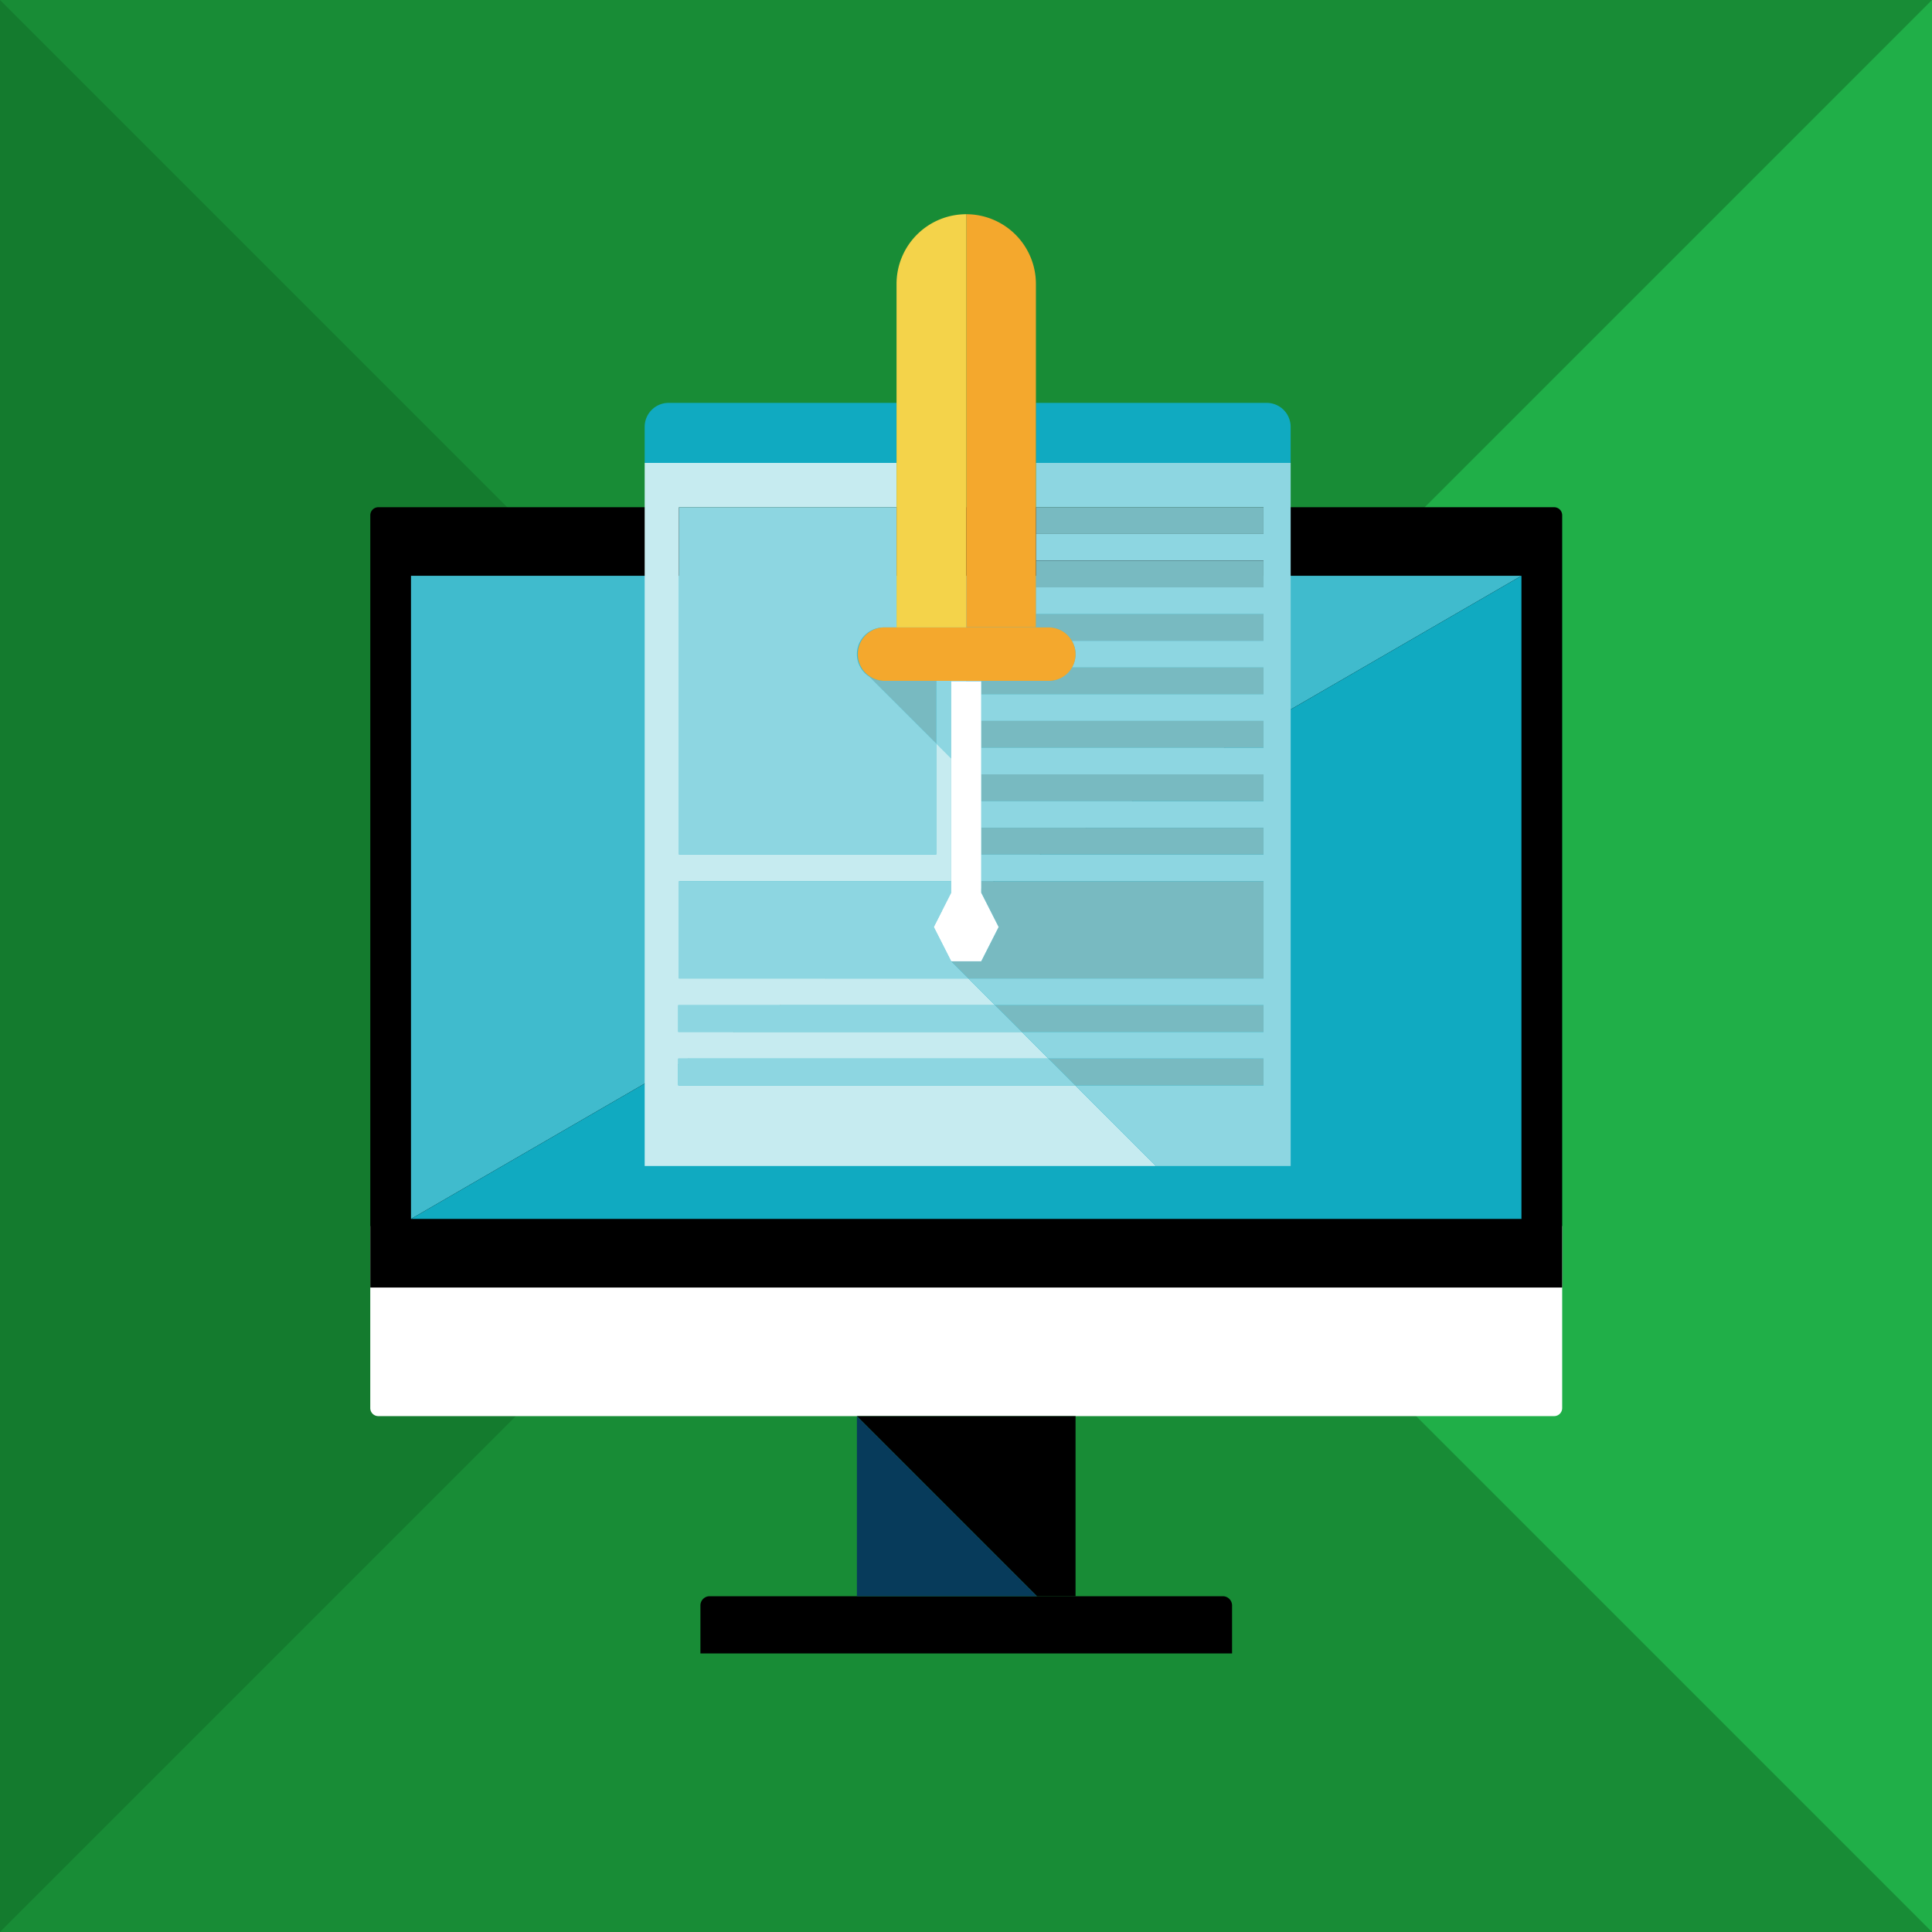 <svg xmlns="http://www.w3.org/2000/svg" viewBox="0 0 600 600"><defs><style>.cls-1{fill:#20af48;}.cls-2{fill:#126d27;opacity:0.52;}.cls-3{fill:#fff;}.cls-4{fill:#40bbcd;}.cls-5{fill:#10aac1;}.cls-6{fill:#073b5b;}.cls-7{fill:#8dd6e1;}.cls-8{fill:#c6ebf0;}.cls-9{fill:#78bac1;}.cls-10{fill:#f4a82d;}.cls-11{fill:#f4d34a;}</style></defs><g id="Capa_2" data-name="Capa 2"><g id="Capa_1-2" data-name="Capa 1"><rect class="cls-1" width="600" height="600"/><polygon class="cls-2" points="0 0 0 600 600 600 0 0"/><polyline class="cls-2" points="0 600 600 0 0 0"/><path class="cls-3" d="M115,380.76H485.15a0,0,0,0,1,0,0v56.53a2.5,2.5,0,0,1-2.5,2.5H117.49a2.5,2.5,0,0,1-2.5-2.5V380.76A0,0,0,0,1,115,380.76Z"/><path d="M117.49,157.52H482.65a2.5,2.5,0,0,1,2.5,2.5V399.85a0,0,0,0,1,0,0H115a0,0,0,0,1,0,0V160A2.5,2.5,0,0,1,117.49,157.52Z"/><path d="M220.39,495.72H379.75a2.88,2.88,0,0,1,2.88,2.88v14.88a0,0,0,0,1,0,0H217.52a0,0,0,0,1,0,0V498.59A2.87,2.87,0,0,1,220.39,495.72Z"/><polygon class="cls-4" points="127.64 178.82 127.64 378.55 472.5 178.82 127.64 178.82"/><polygon class="cls-5" points="127.64 378.55 472.5 378.55 472.5 178.82 127.64 378.55"/><polygon points="334.02 495.72 334.02 439.79 266.12 439.79 322.04 495.72 334.02 495.72"/><polygon class="cls-6" points="266.12 439.79 266.12 495.72 322.04 495.72 266.12 439.79"/><polygon class="cls-7" points="300.07 211.59 300.07 211.44 290.75 211.44 290.75 230.89 295.41 235.55 295.41 211.59 300.07 211.59"/><polygon class="cls-8" points="210.64 337.06 210.64 328.76 325.62 328.76 317.33 320.46 210.64 320.46 210.64 312.17 309.03 312.17 300.74 303.87 210.86 303.87 210.86 273.66 295.41 273.66 295.41 235.55 290.75 230.89 290.75 265.37 210.86 265.37 210.86 157.52 278.43 157.52 278.43 143.76 200.21 143.76 200.21 362.12 358.99 362.12 333.92 337.06 210.64 337.06"/><path class="cls-7" d="M321.71,157.52h70.68v8.29H321.71v8.3h70.68v8.29H321.71v8.3h70.68V199H332.87a8,8,0,0,1,0,8.29h59.52v8.3H304.73v8.3h87.66v8.29H304.73v8.3h87.66v8.29H304.73v8.3h87.66v8.3H304.73v8.29h87.66v30.21H300.73l8.3,8.3h83.36v8.29H317.33l8.29,8.3h66.77v8.3H333.92L359,362.12h41.83V143.76H321.71Z"/><path class="cls-5" d="M278.43,125.12H207.64a7.43,7.43,0,0,0-7.43,7.43v11.21h78.22Z"/><path class="cls-5" d="M393.39,125.12H321.71v18.64h79.11V132.55A7.43,7.43,0,0,0,393.39,125.12Z"/><path class="cls-9" d="M274.41,211.44a8.23,8.23,0,0,1-4.39-1.28l20.73,20.73V211.44Z"/><path class="cls-7" d="M266.12,203.14a8.29,8.29,0,0,1,8.29-8.29h4V157.52H210.86V265.37h79.89V230.89L270,210.16A8.27,8.27,0,0,1,266.12,203.14Z"/><polygon class="cls-9" points="310.14 287.89 304.73 298.54 295.41 298.54 300.74 303.87 392.39 303.87 392.39 273.66 304.73 273.66 304.73 277.24 310.14 287.89"/><polygon class="cls-7" points="290 287.89 295.41 277.24 295.41 273.66 210.86 273.66 210.86 303.87 300.74 303.87 295.41 298.54 290 287.89"/><rect class="cls-9" x="321.71" y="157.52" width="70.68" height="8.3"/><rect class="cls-9" x="321.71" y="174.11" width="70.68" height="8.3"/><path class="cls-9" d="M325.73,194.85a8.26,8.26,0,0,1,7.14,4.15h59.52v-8.3H321.71v4.15Z"/><path class="cls-9" d="M325.73,211.44H300.07v.15h4.66v4h87.66v-8.3H332.87A8.26,8.26,0,0,1,325.73,211.44Z"/><rect class="cls-9" x="304.73" y="223.89" width="87.66" height="8.3"/><rect class="cls-9" x="304.73" y="240.48" width="87.66" height="8.3"/><rect class="cls-9" x="304.73" y="257.07" width="87.66" height="8.3"/><polygon class="cls-9" points="392.39 320.46 392.39 312.17 309.03 312.17 317.33 320.46 392.39 320.46"/><polygon class="cls-7" points="210.64 320.46 317.33 320.46 309.03 312.17 210.64 312.17 210.64 320.46"/><polygon class="cls-9" points="392.39 337.06 392.39 328.76 325.62 328.76 333.92 337.06 392.39 337.06"/><polygon class="cls-7" points="210.64 337.06 333.92 337.06 325.62 328.76 210.64 328.76 210.64 337.06"/><path class="cls-10" d="M332.87,199a8.26,8.26,0,0,0-7.14-4.15H274.41a8.3,8.3,0,0,0,0,16.59h51.32A8.24,8.24,0,0,0,332.87,199Z"/><path class="cls-10" d="M300.07,165.81v29h21.64V88.17a21.64,21.64,0,0,0-21.64-21.64v99.28Z"/><path class="cls-11" d="M278.43,157.52v37.33h21.64V66.53a21.64,21.64,0,0,0-21.64,21.64v69.35Z"/><polygon class="cls-3" points="304.73 277.24 304.73 273.66 304.73 265.37 304.73 257.07 304.73 248.78 304.73 240.48 304.73 232.18 304.73 223.89 304.73 215.59 304.73 211.59 300.07 211.59 295.41 211.59 295.41 235.55 295.41 273.66 295.41 277.24 290 287.89 295.41 298.54 304.73 298.54 310.14 287.89 304.73 277.24"/></g></g></svg>